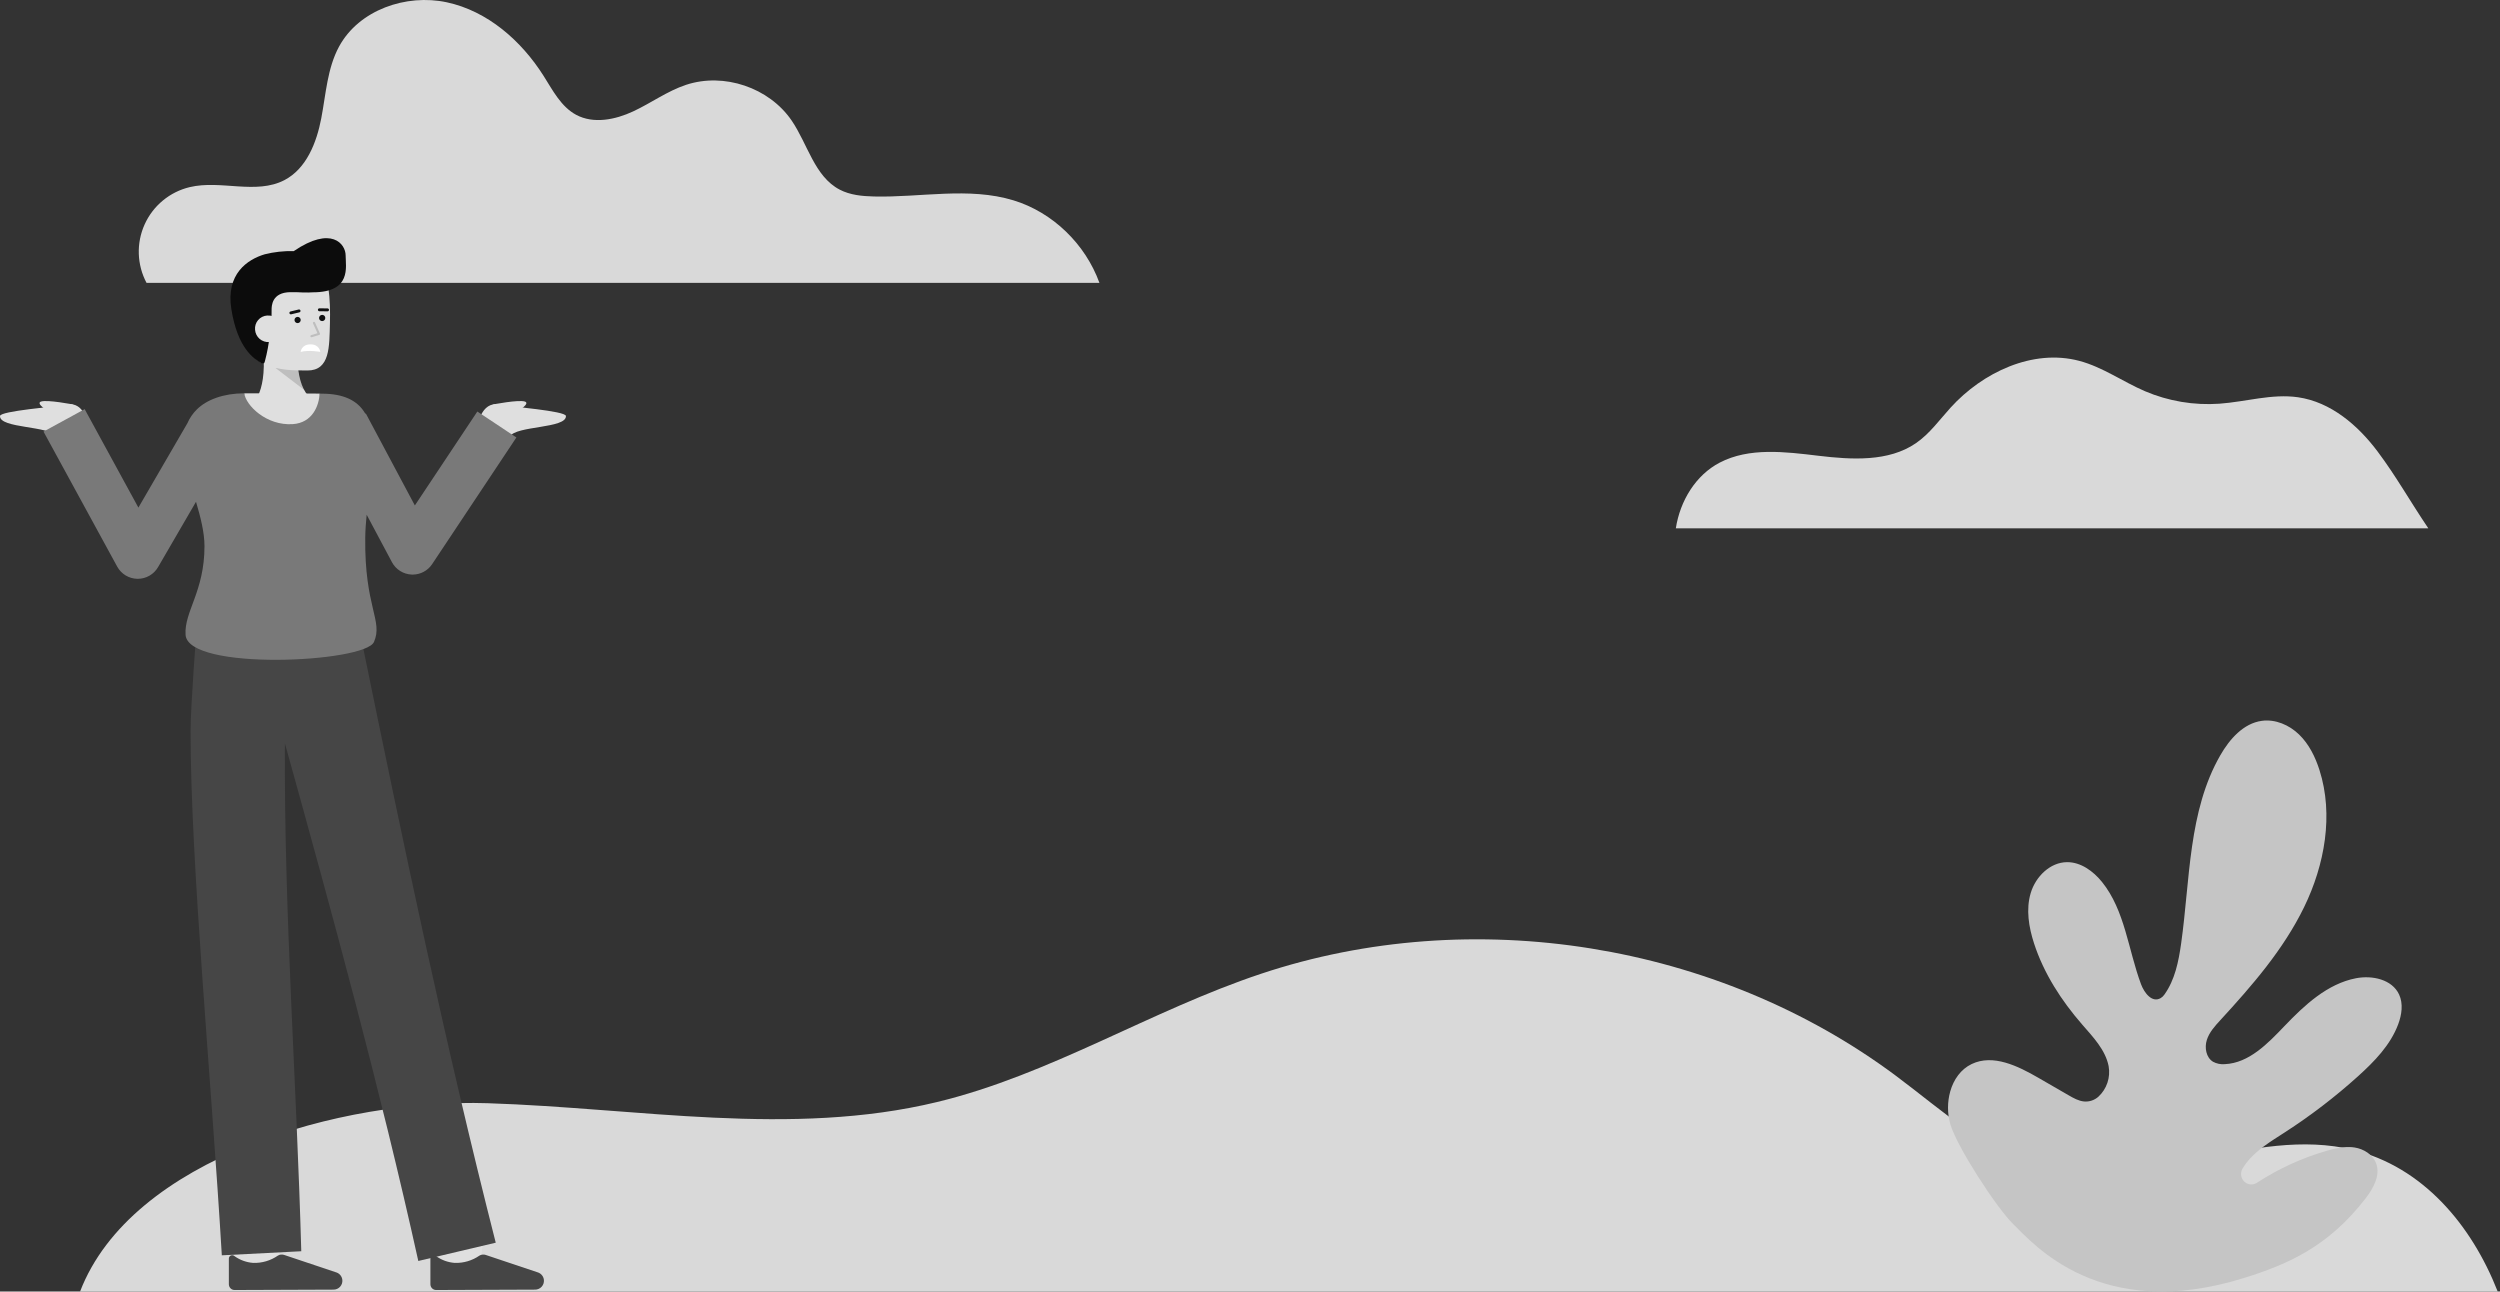 <svg width="391" height="202" viewBox="0 0 391 202" fill="none" xmlns="http://www.w3.org/2000/svg">
<rect x="0" y="0" width="391" height="202" fill="#333333" stroke="none"/>
<path d="M171.951 44.24H22.916C22.172 42.838 21.759 41.285 21.708 39.699C21.657 38.113 21.971 36.537 22.624 35.091C23.277 33.645 24.252 32.368 25.475 31.358C26.698 30.348 28.136 29.632 29.679 29.265C34.544 28.11 40.044 30.479 44.479 28.173C47.92 26.38 49.51 22.334 50.242 18.525C50.974 14.716 51.181 10.692 53.03 7.281C56.137 1.554 63.511 -1.005 69.881 0.36C76.251 1.725 81.54 6.368 85.022 11.874C86.454 14.139 87.755 16.697 90.116 17.961C92.841 19.419 96.234 18.724 99.033 17.419C101.832 16.113 104.372 14.237 107.304 13.267C113.22 11.307 120.294 13.7 123.811 18.849C126.327 22.53 127.381 27.598 131.331 29.66C132.96 30.51 134.846 30.687 136.679 30.731C143.992 30.908 151.508 29.202 158.506 31.333C164.673 33.211 169.762 38.197 171.951 44.24Z" fill="#D9D9D9"/>
<path d="M379.793 82.636H262.099C262.765 78.318 265.211 74.315 268.948 72.361C273.57 69.944 279.187 70.657 284.402 71.281C289.617 71.905 295.372 72.255 299.652 69.312C301.806 67.832 303.329 65.674 305.073 63.754C310.057 58.261 317.916 54.503 325.207 56.442C328.877 57.418 332.008 59.7 335.487 61.19C339.142 62.749 343.138 63.418 347.123 63.139C351.232 62.845 355.322 61.548 359.398 62.129C364.565 62.872 368.798 66.535 371.861 70.622C374.764 74.495 376.838 78.25 379.793 82.636Z" fill="#D9D9D9"/>
<path d="M12.521 202H390.644C386.502 191.451 378.851 182.502 368.063 179.848C352.285 175.969 335.587 186.634 319.844 182.624C310.9 180.348 303.858 173.716 296.459 168.209C268.544 147.43 230.29 141.29 197.259 152.288C179.992 158.034 164.26 168.082 146.573 172.354C123.702 177.88 99.784 173.297 76.263 172.542C53.357 171.808 20.536 181.126 12.521 202Z" fill="#D9D9D9"/>
<path d="M39.16 63.396C39.16 63.396 41.76 62.017 41.179 54.935L46.553 53.939C46.553 53.939 45.949 60.288 48.667 62.304L39.16 63.396Z" fill="#DFDFDF"/>
<g opacity="0.15">
<path d="M47.566 60.976L43.102 57.562L46.608 57.526C46.71 58.725 47.035 59.896 47.566 60.976Z" fill="black"/>
</g>
<path d="M38.131 52.189C38.503 54.338 39.675 56.373 41.571 57.066C43.82 57.89 45.487 57.946 48.081 57.946C51.62 57.946 51.503 54.254 51.602 50.534C51.703 46.799 51.405 42.793 50.006 41.491C47.215 38.894 39.018 40.538 38.022 44.883C37.506 47.131 37.777 50.143 38.131 52.189Z" fill="#DFDFDF"/>
<path d="M54.057 39.945C54.057 38.169 51.846 35.258 45.948 39.272L45.942 39.276C44.41 39.233 42.879 39.401 41.392 39.774C38.695 40.581 35.313 42.842 36.179 48.324C37.148 54.443 39.654 56.076 40.918 56.827C41.239 57.018 41.317 56.861 41.429 56.505C41.779 55.184 42.03 53.839 42.179 52.48C42.399 51.158 42.499 49.818 42.478 48.478C42.478 47.884 42.481 45.72 45.428 45.695C47.085 45.682 46.466 45.748 48.235 45.748C48.487 45.748 48.709 45.736 48.915 45.718H48.917C55.025 45.718 54.057 41.721 54.057 39.945Z" fill="#0C0C0C"/>
<path d="M46.545 50.535C46.814 50.535 47.032 50.317 47.032 50.047C47.032 49.778 46.814 49.56 46.545 49.56C46.276 49.56 46.058 49.778 46.058 50.047C46.058 50.317 46.276 50.535 46.545 50.535Z" fill="#0F1011"/>
<path d="M50.39 50.219C50.659 50.219 50.877 50.001 50.877 49.732C50.877 49.463 50.659 49.245 50.39 49.245C50.12 49.245 49.902 49.463 49.902 49.732C49.902 50.001 50.12 50.219 50.39 50.219Z" fill="#0F1011"/>
<path d="M51.234 48.694H51.231L49.94 48.677C49.88 48.675 49.825 48.649 49.784 48.606C49.743 48.563 49.72 48.506 49.721 48.447C49.721 48.388 49.744 48.331 49.786 48.289C49.827 48.246 49.883 48.221 49.943 48.22H49.946L51.237 48.236C51.296 48.238 51.352 48.264 51.393 48.307C51.433 48.35 51.456 48.407 51.456 48.466C51.455 48.525 51.432 48.582 51.391 48.624C51.349 48.667 51.293 48.692 51.234 48.694Z" fill="#0F1011"/>
<path d="M45.493 49.165C45.437 49.165 45.382 49.144 45.34 49.107C45.298 49.07 45.271 49.018 45.265 48.962C45.258 48.907 45.272 48.85 45.305 48.804C45.337 48.758 45.385 48.725 45.44 48.713L46.713 48.406C46.742 48.398 46.773 48.397 46.803 48.401C46.834 48.405 46.863 48.415 46.889 48.431C46.915 48.447 46.938 48.467 46.956 48.492C46.974 48.517 46.987 48.545 46.994 48.574C47.001 48.604 47.002 48.635 46.997 48.665C46.992 48.695 46.981 48.724 46.965 48.749C46.949 48.775 46.928 48.798 46.903 48.815C46.878 48.833 46.85 48.845 46.82 48.852L45.547 49.158C45.529 49.162 45.511 49.164 45.493 49.165Z" fill="#0F1011"/>
<path d="M44.01 51.24C44.036 51.512 44.008 51.787 43.927 52.049C43.846 52.31 43.714 52.553 43.538 52.763C43.362 52.973 43.146 53.146 42.903 53.272C42.66 53.397 42.395 53.474 42.122 53.496C41.849 53.518 41.574 53.486 41.314 53.401C41.054 53.317 40.813 53.181 40.605 53.002C40.398 52.824 40.228 52.605 40.105 52.361C39.983 52.116 39.911 51.849 39.892 51.576C39.865 51.305 39.893 51.031 39.975 50.77C40.056 50.51 40.188 50.269 40.365 50.061C40.541 49.853 40.758 49.683 41.001 49.561C41.245 49.438 41.51 49.366 41.782 49.348C43.255 49.302 43.917 50.102 44.01 51.24Z" fill="#DFDFDF"/>
<g opacity="0.15">
<path d="M48.708 52.75C48.668 52.75 48.629 52.736 48.598 52.709C48.568 52.683 48.548 52.647 48.542 52.607C48.536 52.567 48.544 52.526 48.566 52.492C48.587 52.458 48.62 52.433 48.659 52.421L49.65 52.117L48.956 50.573C48.939 50.532 48.938 50.487 48.954 50.445C48.97 50.404 49.001 50.371 49.042 50.353C49.082 50.334 49.128 50.333 49.169 50.349C49.211 50.364 49.245 50.395 49.263 50.435L50.035 52.153C50.044 52.175 50.049 52.198 50.049 52.222C50.049 52.246 50.044 52.27 50.035 52.291C50.025 52.313 50.01 52.332 49.992 52.348C49.975 52.364 49.954 52.375 49.931 52.382L48.758 52.743C48.742 52.748 48.725 52.75 48.708 52.75Z" fill="black"/>
</g>
<path d="M75.093 198.122L68.08 197.288C68.395 194.633 68.753 191.445 68.777 190.922C68.777 190.956 68.777 190.983 68.777 191.004H75.839C75.837 191.216 75.837 191.862 75.093 198.122Z" fill="#DFDFDF"/>
<path d="M43.59 198.966L36.527 198.943C36.527 198.943 36.551 191.65 36.551 191.006H43.613C43.613 191.652 43.59 198.966 43.59 198.966Z" fill="#DFDFDF"/>
<path d="M65.423 197.216L77.533 194.357C69.692 163.576 63.112 132.157 56.74 101.043L56.65 101.069L56.387 99.277L30.802 97.697C30.802 97.697 29.806 110.226 29.807 114.411C29.809 134.927 33.072 169.037 34.693 196.331L47.12 195.695C46.389 169.227 44.414 142.722 44.556 116.247C51.997 143.032 59.418 170.103 65.423 197.216Z" fill="#464646"/>
<path d="M52.175 201.698C52.365 201.697 52.553 201.657 52.726 201.58C52.9 201.503 53.056 201.392 53.185 201.252C53.313 201.112 53.412 200.947 53.474 200.768C53.536 200.589 53.56 200.398 53.546 200.209C53.525 199.946 53.43 199.695 53.272 199.485C53.113 199.275 52.898 199.114 52.651 199.022L44.431 196.268C44.272 196.215 44.103 196.197 43.937 196.216C43.77 196.234 43.609 196.289 43.466 196.375C42.336 197.159 40.984 197.56 39.609 197.518C38.538 197.442 37.51 197.067 36.642 196.435C36.566 196.372 36.474 196.333 36.376 196.321C36.278 196.309 36.179 196.325 36.09 196.367C36.001 196.41 35.925 196.476 35.873 196.56C35.82 196.643 35.792 196.74 35.792 196.838V200.858C35.792 200.976 35.816 201.094 35.861 201.203C35.907 201.313 35.974 201.412 36.058 201.496C36.142 201.58 36.241 201.646 36.351 201.691C36.461 201.736 36.578 201.759 36.697 201.758L52.175 201.698Z" fill="#454545"/>
<path d="M83.698 201.698C83.888 201.697 84.076 201.657 84.249 201.58C84.423 201.503 84.579 201.392 84.708 201.252C84.837 201.112 84.935 200.947 84.997 200.768C85.059 200.589 85.084 200.398 85.069 200.209C85.049 199.946 84.953 199.695 84.795 199.485C84.636 199.275 84.421 199.114 84.175 199.022L75.954 196.268C75.795 196.215 75.626 196.197 75.46 196.216C75.293 196.234 75.132 196.289 74.989 196.375C73.859 197.159 72.507 197.56 71.132 197.518C70.061 197.442 69.033 197.067 68.166 196.435C68.089 196.372 67.997 196.333 67.899 196.321C67.801 196.309 67.702 196.325 67.613 196.367C67.523 196.409 67.448 196.476 67.396 196.56C67.343 196.643 67.315 196.74 67.315 196.838V200.858C67.315 200.976 67.339 201.094 67.384 201.203C67.43 201.313 67.496 201.412 67.581 201.496C67.665 201.58 67.764 201.646 67.874 201.691C67.984 201.736 68.101 201.759 68.22 201.758L83.698 201.698Z" fill="#454545"/>
<path d="M74.669 66.716C74.669 66.716 75.207 62.714 78.047 63.27C79.84 63.621 88.48 64.266 88.512 65.065C88.593 67.041 80.676 66.558 79.745 68.275L74.669 66.716Z" fill="#DFDFDF"/>
<path d="M77.017 63.275C77.017 63.275 81.164 62.46 82.117 62.812C82.959 63.124 80.978 64.317 80.978 64.317L77.017 63.275Z" fill="#DFDFDF"/>
<path d="M13.845 66.716C13.845 66.716 13.306 62.714 10.466 63.27C8.674 63.621 0.034 64.268 0.001 65.065C-0.08 67.041 7.837 66.558 8.768 68.275L13.845 66.716Z" fill="#DFDFDF"/>
<path d="M11.497 63.275C11.497 63.275 7.349 62.46 6.397 62.812C5.554 63.124 7.535 64.317 7.535 64.317L11.497 63.275Z" fill="#DFDFDF"/>
<path d="M50.092 55.038C50.092 55.038 48.315 54.701 47.023 55.038C47.023 55.038 47.129 53.857 48.557 53.857C49.985 53.857 50.092 55.038 50.092 55.038Z" fill="white"/>
<path d="M74.656 64.361L64.883 79.054L57.215 64.668L57.14 64.708C56.097 62.892 54.214 61.721 50.975 61.582C50.763 61.572 50.424 61.565 49.986 61.558C49.899 63.408 38.444 63.401 38.202 61.514C34.967 61.518 32.314 62.51 30.777 64.047C30.156 64.66 29.659 65.386 29.312 66.187L21.645 79.389L13.242 63.99L6.805 67.502L18.329 88.616C18.64 89.187 19.098 89.665 19.655 90.001C20.212 90.336 20.848 90.517 21.499 90.526H21.547C22.189 90.526 22.82 90.358 23.377 90.037C23.933 89.717 24.395 89.256 24.718 88.701L30.656 78.477C31.359 80.871 31.982 83.246 31.982 85.433C31.982 92.499 28.787 95.663 29.023 99.288C29.393 104.986 57.081 103.64 58.49 100.402C59.943 97.066 56.993 95.007 57.124 84.091C57.138 82.936 57.225 81.73 57.346 80.502L61.3 87.923C61.598 88.483 62.037 88.956 62.572 89.295C63.108 89.635 63.723 89.83 64.357 89.861C64.417 89.864 64.477 89.865 64.536 89.865C65.14 89.865 65.735 89.716 66.267 89.43C66.8 89.145 67.253 88.732 67.588 88.229L80.762 68.422L74.656 64.361Z" fill="#797979"/>
<path d="M49.988 61.558C49.901 63.408 48.895 66.129 45.791 66.334C41.655 66.606 38.446 63.401 38.204 61.514H38.214C42.287 61.514 47.614 61.521 49.988 61.558Z" fill="#DFDFDF"/>
<path d="M351.064 199.847C357.689 197.765 364.118 195.044 369.975 187.43C371.177 185.87 372.306 183.871 371.648 182.004C371.152 180.598 369.718 179.698 368.261 179.468C367.718 179.388 367.168 179.373 366.622 179.423C366.619 179.423 366.616 179.425 366.615 179.423C365.776 179.51 364.946 179.675 364.136 179.916L363.904 179.984C360.038 181.098 356.356 182.784 352.976 184.988C352.669 185.186 352.306 185.273 351.945 185.235C351.584 185.197 351.246 185.036 350.986 184.779C350.726 184.521 350.56 184.182 350.514 183.817C350.469 183.452 350.546 183.082 350.734 182.767C351.079 182.195 351.481 181.661 351.932 181.173C352.598 180.467 353.327 179.825 354.111 179.257C355.153 178.486 356.264 177.798 357.352 177.095C361.395 174.485 365.225 171.55 368.806 168.319C371.362 166.011 373.861 163.449 375.076 160.204C375.634 158.712 375.888 156.991 375.222 155.545C374.123 153.17 371.012 152.505 368.467 152.998C364.008 153.864 360.446 157.178 357.287 160.481C354.667 163.226 351.732 166.265 347.968 166.434C347.326 166.494 346.681 166.363 346.113 166.056C345.039 165.397 344.763 163.869 345.146 162.656C345.528 161.444 346.414 160.475 347.269 159.544C352.236 154.14 357.125 148.519 360.351 141.898C363.577 135.277 365.006 127.459 362.764 120.429C362.107 118.373 361.12 116.374 359.579 114.881C358.039 113.388 355.878 112.451 353.763 112.737C350.882 113.122 348.712 115.586 347.252 118.133C342.235 126.867 342.541 137.57 341.128 147.575C340.732 150.376 340.158 153.249 338.512 155.554C338.36 155.776 338.163 155.962 337.935 156.1C336.581 156.895 335.365 155.292 334.857 153.932C332.85 148.55 332.348 142.395 328.755 137.94C327.383 136.244 325.443 134.827 323.28 134.841C320.639 134.859 318.378 137.096 317.607 139.657C316.837 142.219 317.298 145.001 318.123 147.544C319.656 152.261 322.405 156.498 325.64 160.222C327.347 162.189 329.277 164.175 329.789 166.74C329.945 167.612 329.88 168.51 329.598 169.349C329.316 170.188 328.827 170.94 328.178 171.534C327.875 171.802 327.522 172.005 327.139 172.132C326.757 172.259 326.353 172.306 325.952 172.272C325.086 172.191 324.301 171.743 323.544 171.307C323.227 171.124 322.908 170.938 322.588 170.756C321.326 170.027 320.064 169.298 318.801 168.568C315.59 166.711 311.715 164.814 308.372 166.413C306.666 167.23 305.548 168.837 305.022 170.682C304.552 172.355 304.552 174.129 305.022 175.803C306.019 179.284 312.295 188.97 314.884 191.468C317.909 194.384 328.395 206.97 351.064 199.847Z" fill="#C5C5C5"/>
</svg>
